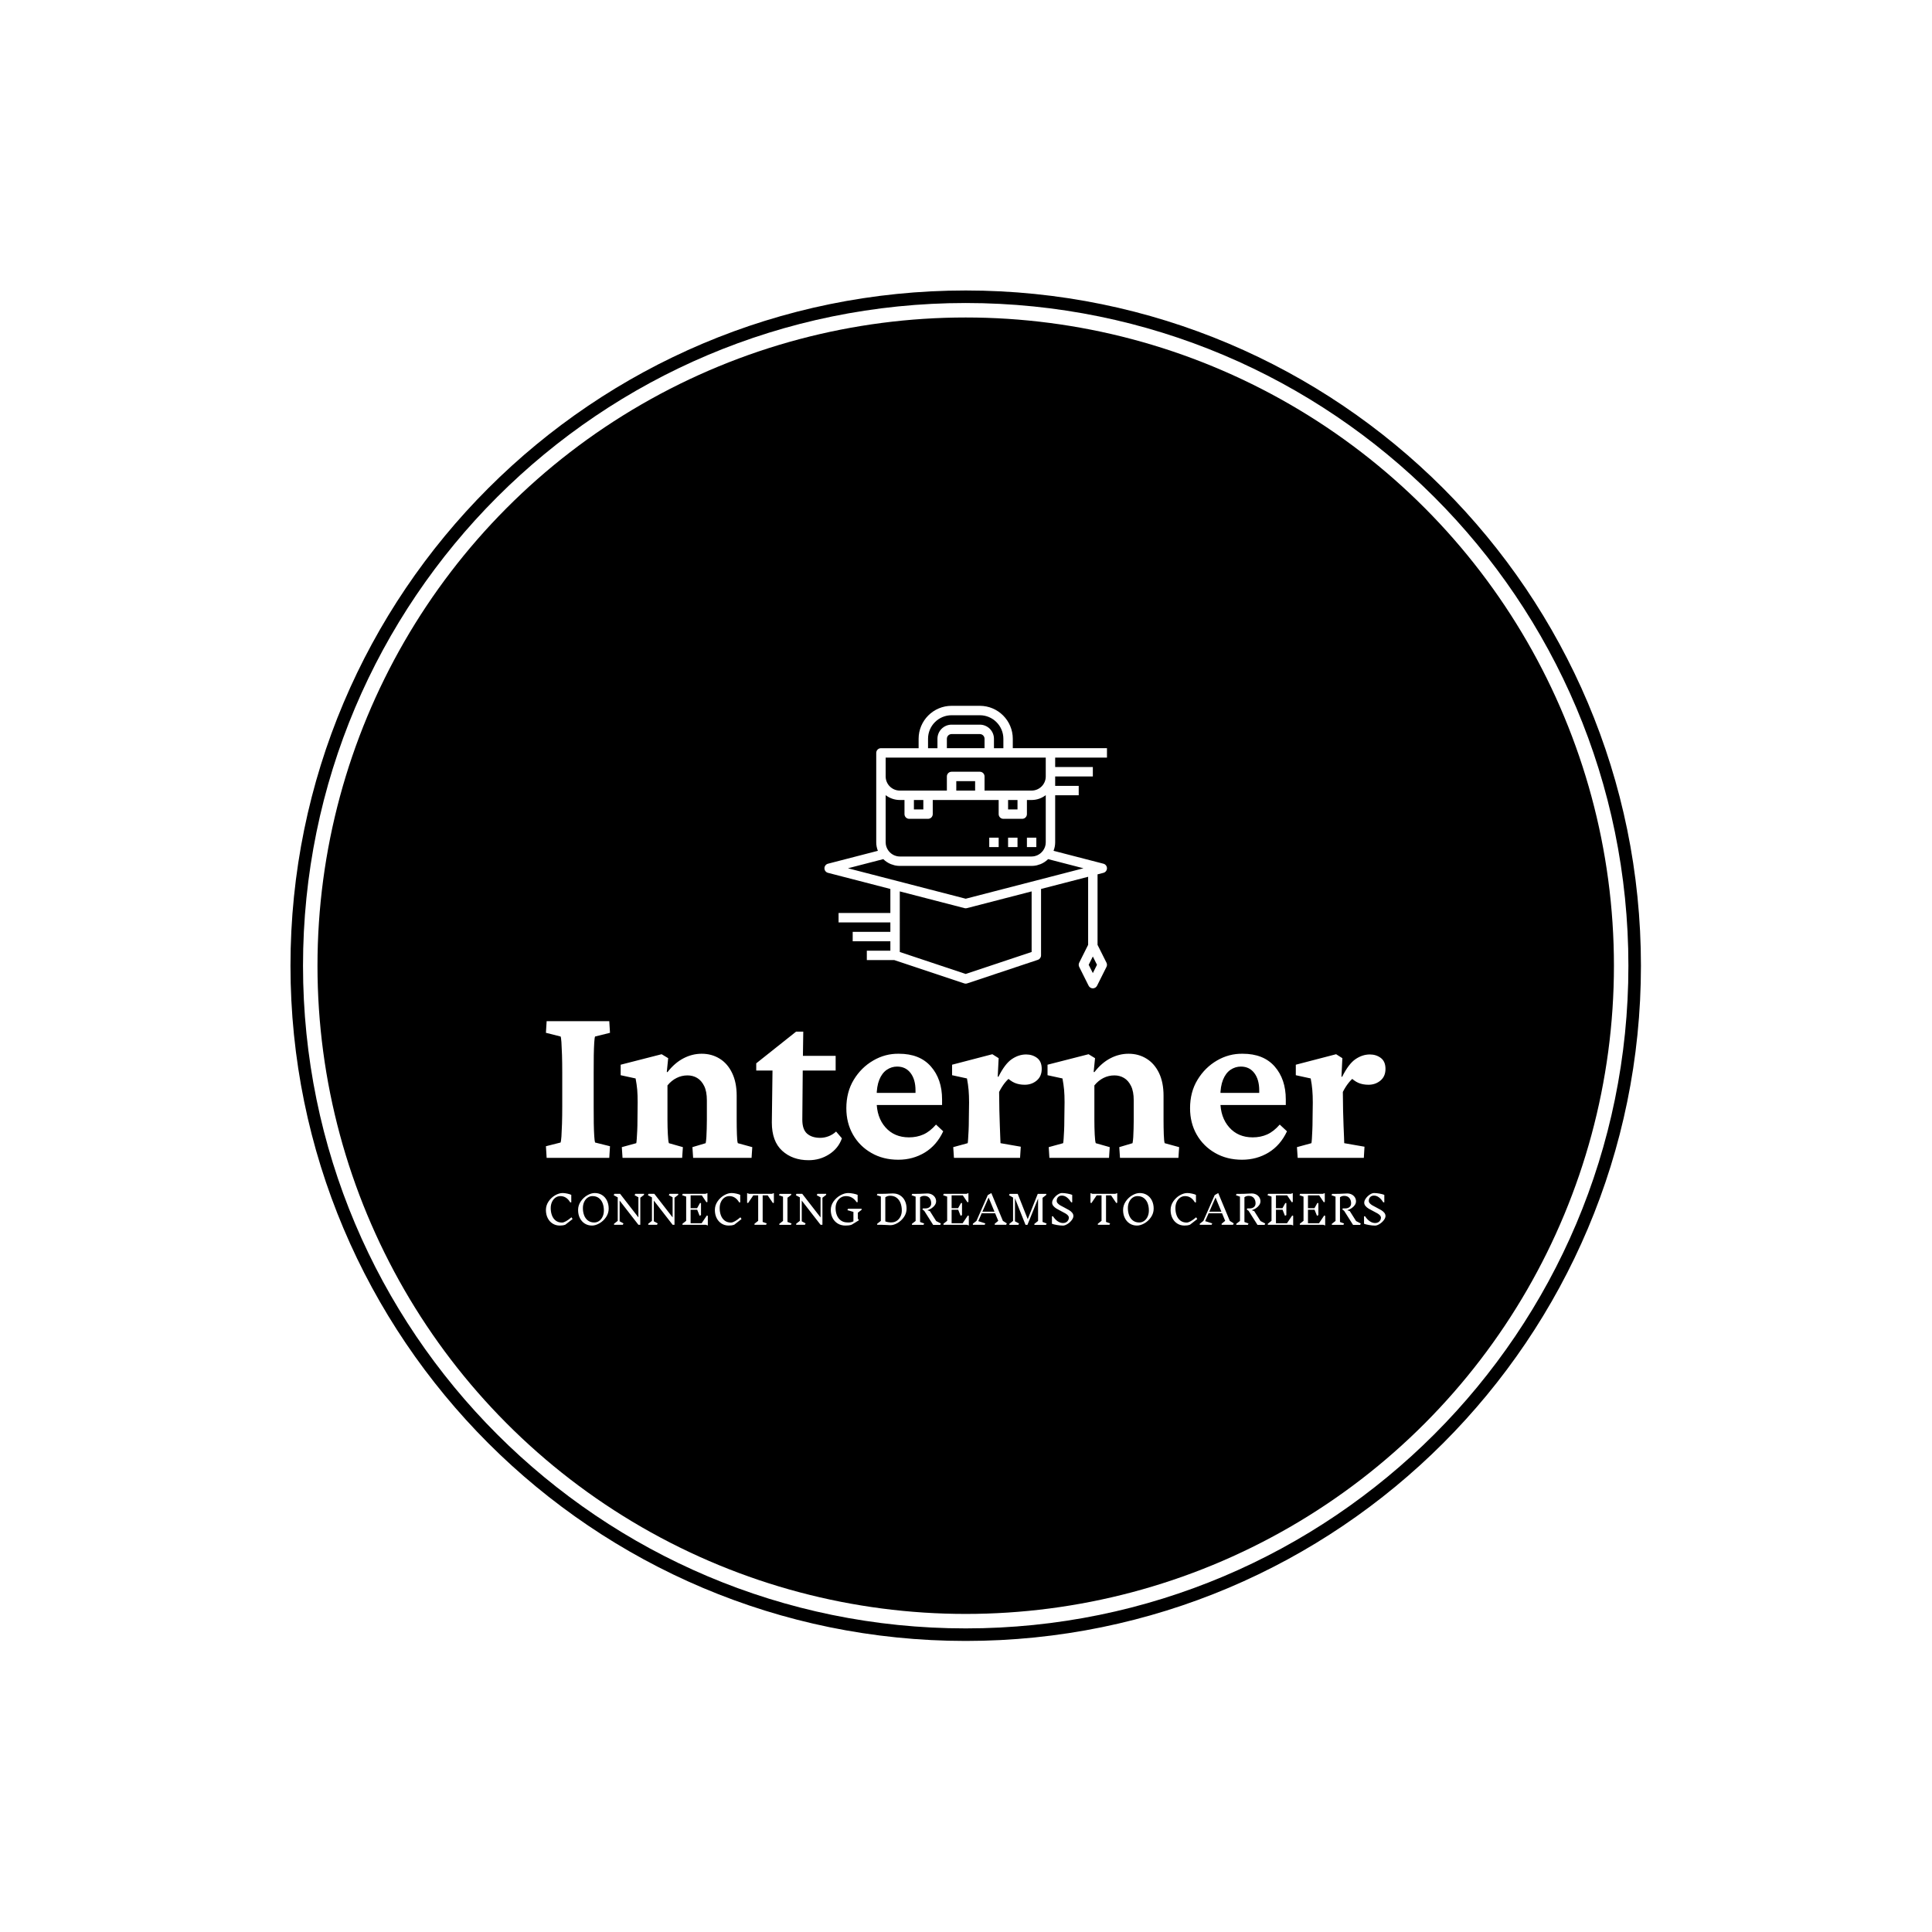 <svg xmlns="http://www.w3.org/2000/svg" version="1.1" xmlns:xlink="http://www.w3.org/1999/xlink" xmlns:svgjs="http://svgjs.dev/svgjs" width="1000" height="1000" viewBox="0 0 1000 1000"><rect width="1000" height="1000" fill="#ffffff"></rect><g transform="matrix(0.7,0,0,0.7,149.849,150.199)"><svg viewBox="0 0 343 343" data-background-color="#883d1a" preserveAspectRatio="xMidYMid meet" height="999" width="1000" xmlns="http://www.w3.org/2000/svg" xmlns:xlink="http://www.w3.org/1999/xlink"><g id="tight-bounds" transform="matrix(1,0,0,1,0.074,0.074)"><svg viewBox="0 0 342.852 342.852" height="342.852" width="342.852"><g><svg></svg></g><g><svg viewBox="0 0 342.852 342.852" height="342.852" width="342.852"><g><path d="M0 171.426c0-94.676 76.75-171.426 171.426-171.426 94.676 0 171.426 76.75 171.426 171.426 0 94.676-76.75 171.426-171.426 171.426-94.676 0-171.426-76.75-171.426-171.426zM171.426 339.668c92.918 0 168.242-75.325 168.242-168.242 0-92.918-75.325-168.242-168.242-168.243-92.918 0-168.242 75.325-168.243 168.243 0 92.918 75.325 168.242 168.243 168.242z" data-fill-palette-color="tertiary" fill="#000000" stroke="transparent"></path><ellipse rx="164.569" ry="164.569" cx="171.426" cy="171.426" fill="#000000" stroke="transparent" stroke-width="0" fill-opacity="1" data-fill-palette-color="tertiary"></ellipse></g><g transform="matrix(1,0,0,1,64.847,105.446)"><svg viewBox="0 0 213.158 131.959" height="131.959" width="213.158"><g><svg viewBox="0 0 213.158 131.959" height="131.959" width="213.158"><g><svg viewBox="0 0 213.158 131.959" height="131.959" width="213.158"><g transform="matrix(1,0,0,1,0,80.059)"><svg viewBox="0 0 213.158 51.9" height="51.9" width="213.158"><g id="textblocktransform"><svg viewBox="0 0 213.158 51.9" height="51.9" width="213.158" id="textblock"><g><svg viewBox="0 0 213.158 35.3" height="35.3" width="213.158"><g transform="matrix(1,0,0,1,0,0)"><svg width="213.158" viewBox="1.71 -28.66 176.01 29.15" height="35.3" data-palette-color="#883d1a"><path d="M14.99 0L1.86 0 1.71-2.44 4.79-3.22Q4.88-3.47 4.96-4.49 5.03-5.52 5.08-7.15 5.13-8.79 5.13-10.74L5.13-10.74 5.13-17.87Q5.13-19.92 5.08-21.56 5.03-23.19 4.96-24.24 4.88-25.29 4.79-25.44L4.79-25.44 1.71-26.22 1.86-28.66 14.99-28.66 15.14-26.22 12.01-25.44Q11.91-25.24 11.84-24.19 11.77-23.14 11.74-21.51 11.72-19.87 11.72-17.87L11.72-17.87 11.72-10.74Q11.72-8.84 11.74-7.23 11.77-5.62 11.84-4.57 11.91-3.52 12.01-3.22L12.01-3.22 15.14-2.44 14.99 0ZM30.27 0L17.77 0 17.62-2.25 20.65-3.08Q20.7-3.27 20.75-3.96 20.8-4.64 20.85-5.69 20.9-6.74 20.9-7.96L20.9-7.96 20.94-11.67Q20.94-13.18 20.85-14.28 20.75-15.38 20.51-16.65L20.51-16.65 17.38-17.33 17.38-19.53 25.97-21.73 27.34-20.9 27.05-18.02 27.19-17.97Q28.71-19.92 30.54-20.87 32.37-21.83 34.37-21.83L34.37-21.83Q36.47-21.83 38.13-20.8 39.79-19.78 40.74-17.8 41.7-15.82 41.7-13.04L41.7-13.04 41.7-8.01Q41.7-6.35 41.75-4.91 41.79-3.47 41.94-3.08L41.94-3.08 44.97-2.25 44.82 0 32.57 0 32.42-2.25 35.2-3.08Q35.3-3.56 35.35-4.35 35.4-5.13 35.42-6.1 35.45-7.08 35.45-7.96L35.45-7.96 35.45-12.06Q35.45-13.92 34.89-15.06 34.32-16.21 33.42-16.75 32.52-17.29 31.39-17.29L31.39-17.29Q30.17-17.29 29.1-16.75 28.02-16.21 27.19-15.19L27.19-15.19 27.19-8.01Q27.19-6.35 27.27-4.91 27.34-3.47 27.49-3.08L27.49-3.08 30.42-2.25 30.27 0ZM62.54-5.52L63.76-4.1Q63.03-2 61.1-0.76 59.17 0.49 56.78 0.49L56.78 0.49Q53.41 0.49 51.24-1.49 49.07-3.47 49.07-7.42L49.07-7.42 49.21-18.31 45.8-18.31 45.8-19.82 54.15-26.46 55.66-26.46 55.56-19.58 55.46-8.01Q55.46-5.96 56.46-5.08 57.47-4.2 59.22-4.2L59.22-4.2Q60.1-4.2 60.98-4.54 61.86-4.88 62.54-5.52L62.54-5.52ZM62.45-18.31L53.12-18.31 53.12-21.39 62.45-21.39 62.45-18.31ZM75.58 0.39L75.58 0.39Q72.4 0.39 69.94-1.03 67.47-2.44 66.08-4.88 64.69-7.32 64.69-10.4L64.69-10.4Q64.69-13.82 66.25-16.38 67.81-18.95 70.33-20.41 72.84-21.88 75.72-21.83L75.72-21.83Q80.07-21.83 82.41-19.17 84.76-16.5 84.76-12.26L84.76-12.26 84.76-11.08 70.4-11.08 70.4-13.62 79.92-13.62 79.19-12.45 79.19-14.16Q79.19-16.41 78.17-17.77 77.14-19.14 75.33-19.14L75.33-19.14Q74.16-19.14 73.16-18.46 72.16-17.77 71.6-16.38 71.04-14.99 71.04-12.89L71.04-12.89 71.04-11.87Q71.04-8.5 72.89-6.4 74.75-4.3 77.82-4.3L77.82-4.3Q79.48-4.3 80.85-4.91 82.22-5.52 83.49-6.98L83.49-6.98 85-5.57Q83.64-2.64 81.14-1.12 78.65 0.39 75.58 0.39ZM101.11 0L87.25 0 87.1-2.25 90.13-3.08Q90.18-3.27 90.22-3.98 90.27-4.69 90.32-5.74 90.37-6.79 90.37-7.96L90.37-7.96 90.42-11.62Q90.42-13.09 90.32-14.23 90.22-15.38 89.98-16.65L89.98-16.65 86.86-17.33 86.86-19.53 95.3-21.73 96.62-20.9 96.43-17.04 96.57-16.99Q97.94-19.73 99.38-20.7 100.82-21.68 102.38-21.68L102.38-21.68Q103.7-21.68 104.68-20.95 105.65-20.21 105.65-18.65L105.65-18.65Q105.65-17.09 104.6-16.21 103.55-15.33 102.09-15.33L102.09-15.33Q100.92-15.33 99.99-15.72 99.06-16.11 97.99-17.19L97.99-17.19 99.36-17.09Q98.57-16.55 97.91-15.72 97.26-14.89 96.72-13.82L96.72-13.82 96.77-9.96Q96.82-8.15 96.87-6.71 96.91-5.27 96.96-4.32 97.01-3.37 97.01-3.08L97.01-3.08 101.26-2.34 101.11 0ZM119.76 0L107.26 0 107.12-2.25 110.14-3.08Q110.19-3.27 110.24-3.96 110.29-4.64 110.34-5.69 110.39-6.74 110.39-7.96L110.39-7.96 110.44-11.67Q110.44-13.18 110.34-14.28 110.24-15.38 110-16.65L110-16.65 106.87-17.33 106.87-19.53 115.47-21.73 116.83-20.9 116.54-18.02 116.69-17.97Q118.2-19.92 120.03-20.87 121.86-21.83 123.86-21.83L123.86-21.83Q125.96-21.83 127.62-20.8 129.28-19.78 130.24-17.8 131.19-15.82 131.19-13.04L131.19-13.04 131.19-8.01Q131.19-6.35 131.24-4.91 131.29-3.47 131.43-3.08L131.43-3.08 134.46-2.25 134.31 0 122.06 0 121.91-2.25 124.69-3.08Q124.79-3.56 124.84-4.35 124.89-5.13 124.91-6.1 124.94-7.08 124.94-7.96L124.94-7.96 124.94-12.06Q124.94-13.92 124.38-15.06 123.82-16.21 122.91-16.75 122.01-17.29 120.89-17.29L120.89-17.29Q119.67-17.29 118.59-16.75 117.52-16.21 116.69-15.19L116.69-15.19 116.69-8.01Q116.69-6.35 116.76-4.91 116.83-3.47 116.98-3.08L116.98-3.08 119.91-2.25 119.76 0ZM147.64 0.39L147.64 0.39Q144.47 0.39 142-1.03 139.54-2.44 138.14-4.88 136.75-7.32 136.75-10.4L136.75-10.4Q136.75-13.82 138.32-16.38 139.88-18.95 142.39-20.41 144.91-21.88 147.79-21.83L147.79-21.83Q152.13-21.83 154.48-19.17 156.82-16.5 156.82-12.26L156.82-12.26 156.82-11.08 142.47-11.08 142.47-13.62 151.99-13.62 151.25-12.45 151.25-14.16Q151.25-16.41 150.23-17.77 149.2-19.14 147.4-19.14L147.4-19.14Q146.23-19.14 145.22-18.46 144.22-17.77 143.66-16.38 143.1-14.99 143.1-12.89L143.1-12.89 143.1-11.87Q143.1-8.5 144.96-6.4 146.81-4.3 149.89-4.3L149.89-4.3Q151.55-4.3 152.91-4.91 154.28-5.52 155.55-6.98L155.55-6.98 157.07-5.57Q155.7-2.64 153.21-1.12 150.72 0.39 147.64 0.39ZM173.18 0L159.31 0 159.16-2.25 162.19-3.08Q162.24-3.27 162.29-3.98 162.34-4.69 162.38-5.74 162.43-6.79 162.43-7.96L162.43-7.96 162.48-11.62Q162.48-13.09 162.38-14.23 162.29-15.38 162.04-16.65L162.04-16.65 158.92-17.33 158.92-19.53 167.37-21.73 168.68-20.9 168.49-17.04 168.63-16.99Q170-19.73 171.44-20.7 172.88-21.68 174.45-21.68L174.45-21.68Q175.76-21.68 176.74-20.95 177.72-20.21 177.72-18.65L177.72-18.65Q177.72-17.09 176.67-16.21 175.62-15.33 174.15-15.33L174.15-15.33Q172.98-15.33 172.05-15.72 171.13-16.11 170.05-17.19L170.05-17.19 171.42-17.09Q170.64-16.55 169.98-15.72 169.32-14.89 168.78-13.82L168.78-13.82 168.83-9.96Q168.88-8.15 168.93-6.71 168.98-5.27 169.03-4.32 169.07-3.37 169.07-3.08L169.07-3.08 173.32-2.34 173.18 0Z" opacity="1" transform="matrix(1,0,0,1,0,0)" fill="#ffffff" class="wordmark-text-0" data-fill-palette-color="quaternary" id="text-0"></path></svg></g></svg></g><g transform="matrix(1,0,0,1,0,43.633)"><svg viewBox="0 0 213.158 8.267" height="8.267" width="213.158"><g transform="matrix(1,0,0,1,0,0)"><svg width="213.158" viewBox="3.65 -40.3 1066.13 41.35" height="8.267" data-palette-color="#883d1a"><path d="M24.9-40.3Q27.45-40.3 30.88-39.55 34.3-38.8 35.85-37.95L35.85-37.95 35.85-28.45 34.5-28.45Q29.8-36.4 22-36.4L22-36.4Q18.55-36.4 15.75-34.43 12.95-32.45 11.35-28.98 9.75-25.5 9.75-21.15L9.75-21.15Q9.75-16.15 11.3-11.98 12.85-7.8 16.07-5.3 19.3-2.8 24.05-2.8L24.05-2.8Q28.2-2.8 36.1-9.5L36.1-9.5 37.5-7.25 28.3-0.1Q26.5 0.55 24.83 0.78 23.15 1 21.25 1L21.25 1Q16.1 1 12.1-1.55 8.1-4.1 5.88-8.58 3.65-13.05 3.65-18.75L3.65-18.75Q3.65-24.6 7-29.58 10.35-34.55 15.35-37.43 20.35-40.3 24.9-40.3L24.9-40.3ZM65.7-40.3Q70.9-40.3 74.92-37.75 78.95-35.2 81.15-30.7 83.35-26.2 83.35-20.5L83.35-20.5Q83.35-14.65 80-9.7 76.65-4.75 71.67-1.88 66.7 1 62.15 1L62.15 1Q56.95 1 52.95-1.55 48.95-4.1 46.72-8.58 44.5-13.05 44.5-18.75L44.5-18.75Q44.5-24.6 47.85-29.58 51.2-34.55 56.17-37.43 61.15-40.3 65.7-40.3L65.7-40.3ZM62.8-36.4Q59.4-36.4 56.6-34.43 53.8-32.45 52.2-28.98 50.6-25.5 50.6-21.15L50.6-21.15Q50.6-16.15 52.17-12 53.75-7.85 57-5.38 60.25-2.9 65.05-2.9L65.05-2.9Q68.45-2.9 71.25-4.88 74.05-6.85 75.65-10.33 77.25-13.8 77.25-18.15L77.25-18.15Q77.25-23.2 75.67-27.33 74.1-31.45 70.85-33.93 67.6-36.4 62.8-36.4L62.8-36.4ZM128.25-38L123.5-34.35 123.5 0 121.09 0 97.25-30.7 97.25-4.4 102.15-1.75 101.25 0 90.15 0 90.15-1.3 94.84-4.95 94.84-34.8 89.7-37.55 90.55-39.3 97.84-39.3 121.09-9.35 121.09-34.9 116.25-37.55 117.15-39.3 128.25-39.3 128.25-38ZM171.69-38L166.94-34.35 166.94 0 164.54 0 140.69-30.7 140.69-4.4 145.59-1.75 144.69 0 133.59 0 133.59-1.3 138.29-4.95 138.29-34.8 133.14-37.55 133.99-39.3 141.29-39.3 164.54-9.35 164.54-34.9 159.69-37.55 160.59-39.3 171.69-39.3 171.69-38ZM209.24 0.9L206.74 0 177.04 0 177.04-1.3 181.74-5 181.74-35.75 176.59-37.55 177.44-39.3 206.24-39.3 208.74-40.2 208.74-28.95 207.49-28.6 201.59-37.35 187.39-37.35 187.39-21.05 195.64-21.05 199.29-27.6 200.59-27.6 200.59-12.3 198.84-11.4 195.74-19.1 187.39-19.1 187.39-1.95 201.39-1.95 207.99-11.75 209.24-11.35 209.24 0.9ZM239.44-40.3Q241.99-40.3 245.41-39.55 248.84-38.8 250.39-37.95L250.39-37.95 250.39-28.45 249.04-28.45Q244.34-36.4 236.54-36.4L236.54-36.4Q233.09-36.4 230.29-34.43 227.49-32.45 225.89-28.98 224.29-25.5 224.29-21.15L224.29-21.15Q224.29-16.15 225.84-11.98 227.39-7.8 230.61-5.3 233.84-2.8 238.59-2.8L238.59-2.8Q242.74-2.8 250.64-9.5L250.64-9.5 252.04-7.25 242.84-0.1Q241.04 0.55 239.36 0.78 237.69 1 235.79 1L235.79 1Q230.64 1 226.64-1.55 222.64-4.1 220.41-8.58 218.19-13.05 218.19-18.75L218.19-18.75Q218.19-24.6 221.54-29.58 224.89-34.55 229.89-37.43 234.89-40.3 239.44-40.3L239.44-40.3ZM293.13-40.2L293.13-27.95 291.88-27.6 285.28-37.35 278.88-37.35 278.88-3.6 284.08-1.75 283.19 0 268.49 0 268.49-1.3 273.19-5 273.19-37.35 266.99-37.35 260.38-27.6 259.13-27.95 259.13-40.2 261.63-39.3 290.63-39.3 293.13-40.2ZM315.58-1.65L314.73 0.1 300.03 0.1 300.03-1.2 304.73-4.85 304.73-35.65 299.58-37.5 300.43-39.25 315.13-39.25 315.13-37.95 310.38-34.3 310.38-3.6 315.58-1.65ZM359.53-38L354.78-34.35 354.78 0 352.38 0 328.53-30.7 328.53-4.4 333.43-1.75 332.53 0 321.43 0 321.43-1.3 326.13-4.95 326.13-34.8 320.98-37.55 321.83-39.3 329.13-39.3 352.38-9.35 352.38-34.9 347.53-37.55 348.43-39.3 359.53-39.3 359.53-38ZM399.78-15.35L399.78-7.75 401.13-5.75 391.93-0.1Q389.88 0.6 387.98 0.8 386.08 1 383.88 1L383.88 1Q378.43 1 374.23-1.55 370.03-4.1 367.7-8.58 365.38-13.05 365.38-18.75L365.38-18.75Q365.38-24.6 368.88-29.58 372.38-34.55 377.6-37.43 382.83-40.3 387.53-40.3L387.53-40.3Q390.33-40.3 394.05-39.55 397.78-38.8 399.48-37.95L399.48-37.95 399.48-28.7 398.18-28.7Q393.03-36.4 384.63-36.4L384.63-36.4Q380.93-36.4 377.93-34.43 374.93-32.45 373.2-28.98 371.48-25.5 371.48-21.15L371.48-21.15Q371.48-16.2 373.15-12.05 374.83-7.9 378.23-5.43 381.63-2.95 386.68-2.95L386.68-2.95Q386.93-2.95 388.23-2.93 389.53-2.9 391.05-3.25 392.58-3.6 394.13-4.35L394.13-4.35 394.13-16.35 386.48-18.55 387.33-20.3 404.53-20.3 404.53-19 399.78-15.35ZM444.52-39.75Q449.57-39.75 453.47-37.27 457.37-34.8 459.5-30.4 461.62-26 461.62-20.45L461.62-20.45Q461.62-14.75 458.35-9.93 455.07-5.1 450.22-2.27 445.37 0.55 440.97 0.55L440.97 0.55Q438.62 0.55 436.27 0.3L436.27 0.3Q432.37 0.05 430.27 0.05L430.27 0.05 424.27 0.05 424.27-1.25 428.97-4.95 428.97-35.85 423.82-37.55 424.67-39.3 430.22-39.3Q434.92-39.3 439.52-39.6L439.52-39.6Q442.92-39.8 444.52-39.8L444.52-39.8 444.52-39.75ZM442.42-3Q446.12-3 449.12-4.98 452.12-6.95 453.85-10.4 455.57-13.85 455.57-18.15L455.57-18.15Q455.57-23.3 453.95-27.55 452.32-31.8 448.97-34.33 445.62-36.85 440.67-36.85L440.67-36.85Q437.37-36.85 434.62-34.9L434.62-34.9 434.62-4.3Q437.87-2.95 442.37-2.95L442.37-2.95 442.42-3ZM505.22-1.6L504.37 0.15 495.37 0.15 484.07-17.7 481.72-19.45 482.37-20.75 485.27-20.75Q488.82-20.75 490.87-22.48 492.92-24.2 492.92-27.25L492.92-27.25Q492.92-31.3 490.67-34 488.42-36.7 484.07-36.7L484.07-36.7Q481.17-36.7 478.77-35L478.77-35 478.77-3.5 483.97-1.65 483.12 0.1 468.42 0.1 468.42-1.2 473.12-4.85 473.12-35.7 467.97-37.5 468.82-39.25 474.12-39.25Q478.67-39.25 483.17-39.55L483.17-39.55Q486.37-39.75 487.97-39.75L487.97-39.75Q491.22-39.75 493.77-38.4 496.32-37.05 497.72-34.77 499.12-32.5 499.12-29.75L499.12-29.75Q499.12-27.25 497.52-24.95 495.92-22.65 493.39-20.98 490.87-19.3 488.07-18.45L488.07-18.45 491.22-17.35 499.22-4.7 505.22-1.6ZM540.67 0.9L538.17 0 508.47 0 508.47-1.3 513.17-5 513.17-35.75 508.02-37.55 508.87-39.3 537.67-39.3 540.17-40.2 540.17-28.95 538.92-28.6 533.02-37.35 518.82-37.35 518.82-21.05 527.07-21.05 530.72-27.6 532.02-27.6 532.02-12.3 530.27-11.4 527.17-19.1 518.82-19.1 518.82-1.95 532.82-1.95 539.42-11.75 540.67-11.35 540.67 0.9ZM588.96-1.75L588.06 0 573.56 0 573.56-1.3 578.06-5 574.06-14.65 557.06-14.65 552.66-4.6 561.66-1.75 560.81 0 545.81 0 545.81-1.3 550.36-4.9 564.76-37.7 569.26-40.25 583.96-4.9 588.96-1.75ZM573.26-16.6L565.81-34.6 557.91-16.6 573.26-16.6ZM639.51-1.6L638.61 0.15 623.91 0.15 623.91-1.15 628.61-4.85 628.61-33.25 615.11 0.1 612.66 0.1 599.26-33.65 599.26-4.4 604.46-1.65 603.61 0.1 592.16 0.1 592.16-1.2 596.86-4.9 596.86-34.55 591.71-37.5 592.56-39.25 602.76-39.25 615.46-7.1 628.21-39.25 639.06-39.25 639.06-37.95 634.31-34.25 634.31-3.6 639.51-1.6ZM667.71-9Q667.71-10.55 666.46-11.93 665.21-13.3 663.36-14.38 661.51-15.45 658.21-17.15L658.21-17.15Q654.36-19.1 652.03-20.5 649.71-21.9 648.08-23.83 646.46-25.75 646.46-28.1L646.46-28.1Q646.46-30.6 648.51-33.48 650.56-36.35 653.53-38.33 656.51-40.3 659.01-40.3L659.01-40.3Q662.06-40.3 666.08-39.55 670.11-38.8 671.96-37.95L671.96-37.95 671.96-28.5 670.61-28.5Q668.11-32.6 665.11-34.83 662.11-37.05 658.81-37.05L658.81-37.05Q655.76-37.05 654.01-35.18 652.26-33.3 652.26-30.3L652.26-30.3Q652.26-28.65 653.56-27.23 654.86-25.8 656.78-24.65 658.71-23.5 662.01-21.85L662.01-21.85Q665.76-19.95 668.03-18.57 670.31-17.2 671.88-15.33 673.46-13.45 673.46-11.15L673.46-11.15Q673.46-8.65 671.26-5.78 669.06-2.9 665.88-0.93 662.71 1.05 660.11 1.05L660.11 1.05Q656.91 1.05 652.51 0.3 648.11-0.45 646.21-1.3L646.21-1.3 646.21-10.75 647.56-10.75Q650.21-6.65 653.53-4.42 656.86-2.2 660.36-2.2L660.36-2.2Q662.56-2.2 664.23-3.15 665.91-4.1 666.81-5.68 667.71-7.25 667.71-9L667.71-9ZM729.15-40.2L729.15-27.95 727.9-27.6 721.3-37.35 714.9-37.35 714.9-3.6 720.1-1.75 719.2 0 704.5 0 704.5-1.3 709.2-5 709.2-37.35 703-37.35 696.4-27.6 695.15-27.95 695.15-40.2 697.65-39.3 726.65-39.3 729.15-40.2ZM757.75-40.3Q762.95-40.3 766.98-37.75 771-35.2 773.2-30.7 775.4-26.2 775.4-20.5L775.4-20.5Q775.4-14.65 772.05-9.7 768.7-4.75 763.73-1.88 758.75 1 754.2 1L754.2 1Q749 1 745-1.55 741-4.1 738.78-8.58 736.55-13.05 736.55-18.75L736.55-18.75Q736.55-24.6 739.9-29.58 743.25-34.55 748.23-37.43 753.2-40.3 757.75-40.3L757.75-40.3ZM754.85-36.4Q751.45-36.4 748.65-34.43 745.85-32.45 744.25-28.98 742.65-25.5 742.65-21.15L742.65-21.15Q742.65-16.15 744.23-12 745.8-7.85 749.05-5.38 752.3-2.9 757.1-2.9L757.1-2.9Q760.5-2.9 763.3-4.88 766.1-6.85 767.7-10.33 769.3-13.8 769.3-18.15L769.3-18.15Q769.3-23.2 767.73-27.33 766.15-31.45 762.9-33.93 759.65-36.4 754.85-36.4L754.85-36.4ZM818.15-40.3Q820.7-40.3 824.12-39.55 827.55-38.8 829.1-37.95L829.1-37.95 829.1-28.45 827.75-28.45Q823.05-36.4 815.25-36.4L815.25-36.4Q811.8-36.4 809-34.43 806.2-32.45 804.6-28.98 803-25.5 803-21.15L803-21.15Q803-16.15 804.55-11.98 806.1-7.8 809.32-5.3 812.55-2.8 817.3-2.8L817.3-2.8Q821.45-2.8 829.35-9.5L829.35-9.5 830.75-7.25 821.55-0.1Q819.75 0.55 818.07 0.78 816.4 1 814.5 1L814.5 1Q809.35 1 805.35-1.55 801.35-4.1 799.12-8.58 796.9-13.05 796.9-18.75L796.9-18.75Q796.9-24.6 800.25-29.58 803.6-34.55 808.6-37.43 813.6-40.3 818.15-40.3L818.15-40.3ZM877.09-1.75L876.19 0 861.69 0 861.69-1.3 866.19-5 862.19-14.65 845.19-14.65 840.79-4.6 849.79-1.75 848.94 0 833.94 0 833.94-1.3 838.49-4.9 852.89-37.7 857.39-40.25 872.09-4.9 877.09-1.75ZM861.39-16.6L853.94-34.6 846.04-16.6 861.39-16.6ZM917.09-1.6L916.24 0.15 907.24 0.15 895.94-17.7 893.59-19.45 894.24-20.75 897.14-20.75Q900.69-20.75 902.74-22.48 904.79-24.2 904.79-27.25L904.79-27.25Q904.79-31.3 902.54-34 900.29-36.7 895.94-36.7L895.94-36.7Q893.04-36.7 890.64-35L890.64-35 890.64-3.5 895.84-1.65 894.99 0.1 880.29 0.1 880.29-1.2 884.99-4.85 884.99-35.7 879.84-37.5 880.69-39.25 885.99-39.25Q890.54-39.25 895.04-39.55L895.04-39.55Q898.24-39.75 899.84-39.75L899.84-39.75Q903.09-39.75 905.64-38.4 908.19-37.05 909.59-34.77 910.99-32.5 910.99-29.75L910.99-29.75Q910.99-27.25 909.39-24.95 907.79-22.65 905.27-20.98 902.74-19.3 899.94-18.45L899.94-18.45 903.09-17.35 911.09-4.7 917.09-1.6ZM952.54 0.9L950.04 0 920.34 0 920.34-1.3 925.04-5 925.04-35.75 919.89-37.55 920.74-39.3 949.54-39.3 952.04-40.2 952.04-28.95 950.79-28.6 944.89-37.35 930.69-37.35 930.69-21.05 938.94-21.05 942.59-27.6 943.89-27.6 943.89-12.3 942.14-11.4 939.04-19.1 930.69-19.1 930.69-1.95 944.69-1.95 951.29-11.75 952.54-11.35 952.54 0.9ZM993.19 0.9L990.69 0 960.99 0 960.99-1.3 965.69-5 965.69-35.75 960.54-37.55 961.39-39.3 990.19-39.3 992.69-40.2 992.69-28.95 991.44-28.6 985.54-37.35 971.34-37.35 971.34-21.05 979.59-21.05 983.24-27.6 984.54-27.6 984.54-12.3 982.79-11.4 979.69-19.1 971.34-19.1 971.34-1.95 985.34-1.95 991.94-11.75 993.19-11.35 993.19 0.9ZM1038.43-1.6L1037.58 0.15 1028.58 0.15 1017.28-17.7 1014.93-19.45 1015.58-20.75 1018.48-20.75Q1022.03-20.75 1024.08-22.48 1026.13-24.2 1026.13-27.25L1026.13-27.25Q1026.13-31.3 1023.88-34 1021.63-36.7 1017.28-36.7L1017.28-36.7Q1014.38-36.7 1011.98-35L1011.98-35 1011.98-3.5 1017.18-1.65 1016.33 0.1 1001.63 0.1 1001.63-1.2 1006.33-4.85 1006.33-35.7 1001.18-37.5 1002.03-39.25 1007.33-39.25Q1011.88-39.25 1016.38-39.55L1016.38-39.55Q1019.58-39.75 1021.18-39.75L1021.18-39.75Q1024.43-39.75 1026.98-38.4 1029.53-37.05 1030.93-34.77 1032.33-32.5 1032.33-29.75L1032.33-29.75Q1032.33-27.25 1030.73-24.95 1029.13-22.65 1026.61-20.98 1024.08-19.3 1021.28-18.45L1021.28-18.45 1024.43-17.35 1032.43-4.7 1038.43-1.6ZM1064.03-9Q1064.03-10.55 1062.78-11.93 1061.53-13.3 1059.68-14.38 1057.83-15.45 1054.53-17.15L1054.53-17.15Q1050.68-19.1 1048.36-20.5 1046.03-21.9 1044.41-23.83 1042.78-25.75 1042.78-28.1L1042.78-28.1Q1042.78-30.6 1044.83-33.48 1046.88-36.35 1049.86-38.33 1052.83-40.3 1055.33-40.3L1055.33-40.3Q1058.38-40.3 1062.41-39.55 1066.43-38.8 1068.28-37.95L1068.28-37.95 1068.28-28.5 1066.93-28.5Q1064.43-32.6 1061.43-34.83 1058.43-37.05 1055.13-37.05L1055.13-37.05Q1052.08-37.05 1050.33-35.18 1048.58-33.3 1048.58-30.3L1048.58-30.3Q1048.58-28.65 1049.88-27.23 1051.18-25.8 1053.11-24.65 1055.03-23.5 1058.33-21.85L1058.33-21.85Q1062.08-19.95 1064.36-18.57 1066.63-17.2 1068.21-15.33 1069.78-13.45 1069.78-11.15L1069.78-11.15Q1069.78-8.65 1067.58-5.78 1065.38-2.9 1062.21-0.93 1059.03 1.05 1056.43 1.05L1056.43 1.05Q1053.23 1.05 1048.83 0.3 1044.43-0.45 1042.53-1.3L1042.53-1.3 1042.53-10.75 1043.88-10.75Q1046.53-6.65 1049.86-4.42 1053.18-2.2 1056.68-2.2L1056.68-2.2Q1058.88-2.2 1060.56-3.15 1062.23-4.1 1063.13-5.68 1064.03-7.25 1064.03-9L1064.03-9Z" opacity="1" transform="matrix(1,0,0,1,0,0)" fill="#ffffff" class="slogan-text-1" data-fill-palette-color="quaternary" id="text-1"></path></svg></g></svg></g></svg></g></svg></g><g transform="matrix(1,0,0,1,70.716,0)"><svg viewBox="0 0 71.727 71.726" height="71.726" width="71.727"><g><svg xmlns="http://www.w3.org/2000/svg" xmlns:xlink="http://www.w3.org/1999/xlink" version="1.1" x="0" y="0" viewBox="2 2 60.001 60" style="enable-background:new 0 0 64 64;" xml:space="preserve" height="71.726" width="71.727" class="icon-icon-0" data-fill-palette-color="quaternary" id="icon-0"><rect x="45" y="30" width="2" height="2" fill="#ffffff" data-fill-palette-color="quaternary"></rect><rect x="41" y="30" width="2" height="2" fill="#ffffff" data-fill-palette-color="quaternary"></rect><rect x="37" y="30" width="2" height="2" fill="#ffffff" data-fill-palette-color="quaternary"></rect><path d="M62 13v-2H50h-8V9c0-3.859-3.141-7-7-7h-6c-3.859 0-7 3.141-7 7v2h-8c-0.553 0-1 0.447-1 1v19c0 0.633 0.13 1.234 0.346 1.792L2.75 35.532C2.309 35.646 2 36.044 2 36.5s0.309 0.854 0.75 0.968L16 40.894V46H5v2h11v2H8v2h8v2h-5v2h5.839l14.845 4.948C31.786 60.982 31.894 61 32 61s0.214-0.018 0.316-0.052l15-5C47.725 55.812 48 55.431 48 55V40.894l10-2.586v14.455l-1.895 3.789c-0.141 0.281-0.141 0.613 0 0.895l2 4C58.275 61.786 58.621 62 59 62s0.725-0.214 0.895-0.553l2-4c0.141-0.281 0.141-0.613 0-0.895L60 52.764V37.791l1.25-0.323C61.691 37.354 62 36.956 62 36.5s-0.309-0.854-0.75-0.968l-10.596-2.741C50.87 32.234 51 31.633 51 31V21h5v-2h-5v-2h8v-2h-8v-2H62zM59 58.764L58.118 57 59 55.236 59.882 57 59 58.764zM24 9c0-2.757 2.243-5 5-5h6c2.757 0 5 2.243 5 5v2h-2V9c0-1.654-1.346-3-3-3h-6c-1.654 0-3 1.346-3 3v2h-2V9zM36 11h-8V9c0-0.552 0.448-1 1-1h6c0.552 0 1 0.448 1 1V11zM15 13h34v4c0 1.654-1.346 3-3 3h-2-4-4v-3c0-0.553-0.447-1-1-1h-6c-0.553 0-1 0.447-1 1v3h-4-4-2c-1.654 0-3-1.346-3-3V13zM49 31c0 0.68-0.236 1.3-0.618 1.804-0.006 0.007-0.015 0.012-0.021 0.02-0.141 0.183-0.3 0.345-0.472 0.488-0.008 0.007-0.016 0.014-0.025 0.02-0.156 0.127-0.324 0.232-0.5 0.325-0.03 0.015-0.058 0.034-0.088 0.048-0.161 0.078-0.33 0.135-0.503 0.182-0.042 0.011-0.081 0.029-0.123 0.038C46.439 33.972 46.222 34 46 34H18c-0.222 0-0.439-0.028-0.651-0.076-0.043-0.009-0.082-0.027-0.123-0.038-0.172-0.047-0.342-0.104-0.502-0.182-0.031-0.014-0.059-0.033-0.089-0.048-0.175-0.092-0.344-0.198-0.499-0.324-0.008-0.007-0.016-0.014-0.025-0.02-0.172-0.143-0.331-0.305-0.472-0.488-0.006-0.008-0.014-0.012-0.021-0.02C15.236 32.3 15 31.68 15 31V20.974C15.838 21.609 16.87 22 18 22h1v3c0 0.553 0.447 1 1 1h4c0.553 0 1-0.447 1-1v-3h4 6 4v3c0 0.553 0.447 1 1 1h4c0.553 0 1-0.447 1-1v-3h1c1.13 0 2.162-0.391 3-1.026V31zM21 22h2v2h-2V22zM34 20h-4v-2h4V20zM41 22h2v2h-2V22zM46 54.279l-14 4.667-14-4.667V41.412l13.75 3.556C31.832 44.989 31.916 45 32 45s0.168-0.011 0.25-0.032L46 41.412V54.279zM32 42.967L6.993 36.5l7.504-1.941c0.457 0.45 0.998 0.811 1.599 1.06 0.111 0.046 0.23 0.069 0.343 0.107 0.19 0.063 0.376 0.134 0.575 0.174C17.335 35.965 17.665 36 18 36h28c0.335 0 0.665-0.035 0.986-0.1 0.199-0.04 0.385-0.112 0.575-0.174 0.114-0.038 0.233-0.061 0.343-0.107 0.601-0.249 1.143-0.61 1.599-1.06l7.504 1.941L32 42.967z" fill="#ffffff" data-fill-palette-color="quaternary"></path></svg></g></svg></g><g></g></svg></g></svg></g></svg></g></svg></g><defs></defs></svg><rect width="342.852" height="342.852" fill="none" stroke="none" visibility="hidden"></rect></g></svg></g></svg>